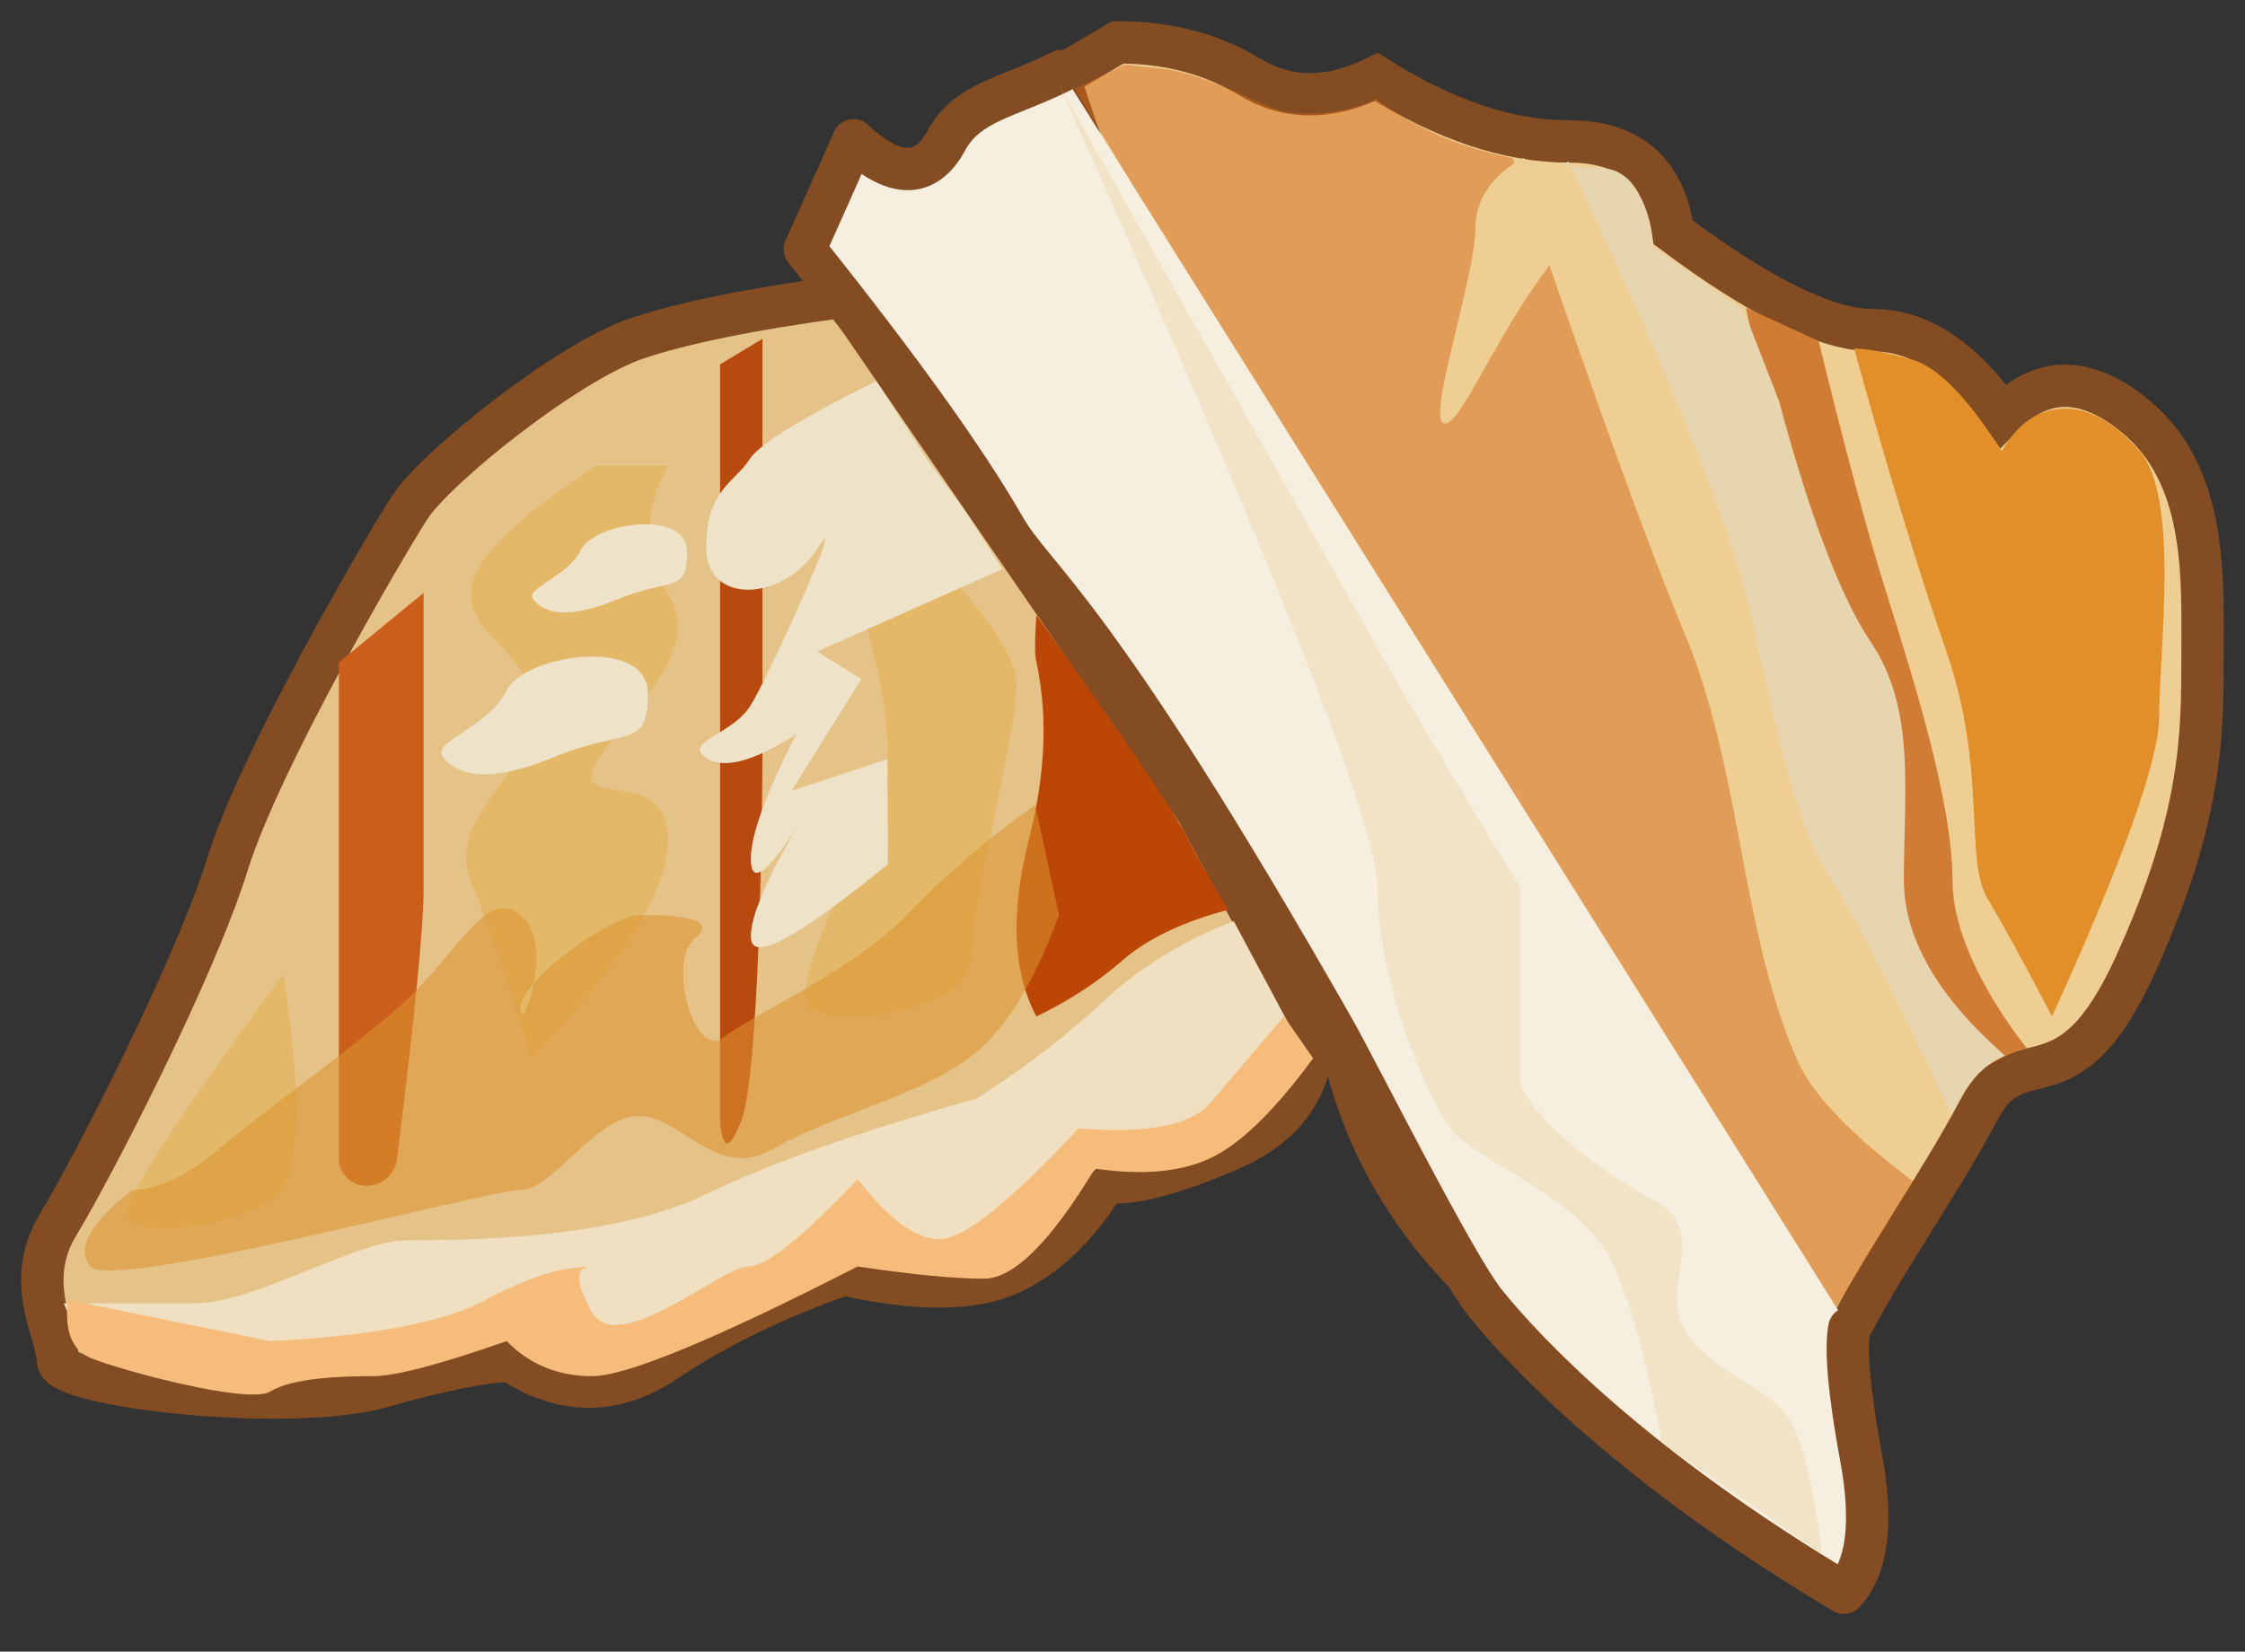 <svg xmlns="http://www.w3.org/2000/svg" xmlns:xlink="http://www.w3.org/1999/xlink" width="53" height="39" viewBox="0 0 53 39">
    <rect x="0" y="0" width="53" height="39" fill="#333333" stroke="none"/>
    <defs>
        <path id="a" d="M0 0h60v60H0z"/>
    </defs>
    <g fill="none" fill-rule="evenodd" transform="translate(-4 -11)">
        <mask id="b" fill="#fff">
            <use xlink:href="#a"/>
        </mask>
        <g mask="url(#b)">
            <path fill="#EECE92" stroke="#844C22" d="M35.62 35.41c.578 2.91 2.145 5.291 4.703 7.14 3.836 2.774 6.237 6.324 7.256 5.255 1.02-1.07-.778-3.67 0-5.255.779-1.583 2.204-3.57 3.146-5.355.943-1.786 2.072.12 3.672-3.38s1.6-5.476 1.6-7.312c0-1.835.132-4.276-1.6-5.688-1.154-.941-2.192-.941-3.112 0-.95-1.345-1.97-2.017-3.059-2.017-1.089 0-2.663-.77-4.724-2.31-.205-1.432-1.023-2.148-2.455-2.148-1.433 0-2.95-.508-4.55-1.523-1.096.545-2.093.545-2.992 0S31.568 12 30.392 12L29 12.817c1.06 3.288 2.076 5.564 3.047 6.828 1.458 1.896 2.565 6.71 3.07 8.533.335 1.215.504 3.625.504 7.231z"/>
            <path fill="#E5C388" stroke="#844C22" d="M23.927 18c-2.176.294-3.809.625-4.897.992-1.632.551-4.753 3.047-5.364 3.999-.61.952-3.52 5.924-4.298 8.419-.777 2.495-3.165 7.135-3.998 8.509-.833 1.373 0 2.605 0 3.217 0 .61 5.464 1.222 7.63.61 1.443-.407 2.465-.61 3.065-.61 1.229.808 2.447.808 3.654 0 1.206-.809 2.61-1.49 4.208-2.045 1.703.38 2.992.38 3.865 0 .874-.38 1.64-1.106 2.299-2.175.63.06 1.61-.197 2.943-.771 1.332-.575 1.988-1.527 1.965-2.857l-2.732-5.13L23.927 18z"/>
            <path fill="#D46917" d="M29.376 13.105l8.19 13.626c2.765 4.663 4.326 7.478 4.684 8.444.357.966 1.119 3.385 2.286 7.256l1.897.569.5-.442 2.228-3.67c-1.465-1.096-2.374-2.045-2.728-2.848-1.328-3.009-1.326-6.884-2.655-10.064-.885-2.12-2.24-5.867-4.063-11.238-.722-.158-1.33-.351-1.825-.578a8.244 8.244 0 0 1-1.406-.82c-.46.228-1.02.342-1.684.342-.995 0-1.327-.577-3.058-1.013-.114-.029-.513-.075-1.198-.14l-1.168.576z" opacity=".483"/>
            <path fill="#F6EFE0" stroke="#844C22" stroke-linecap="round" stroke-linejoin="round" d="M47.66 42.361c-.145.703.17 2.467.256 2.937.118.645.45 2.434-.385 3.311-4.961-2.957-7.495-5.641-8.46-6.835-.737-.91-3.028-5.494-3.585-6.471-5.686-9.987-7.06-10.6-7.767-11.835-.915-1.596-2.488-3.79-4.719-6.581l.876-1.963.273-.612c.974.905 1.707.905 2.197 0 .491-.906 1.43-.997 2.709-1.632"/>
            <path fill="#D17C35" d="M45.217 18.263c.683 3.294 1.405 5.761 2.167 7.404 1.143 2.464 1.143 3.248 1.143 6.13 0 1.921.75 3.403 2.253 4.447.313-.18.506-.285.58-.317.477-.209.505-.158.505-.158s-1.77-2.119-1.77-3.972c0-1.853-.915-4.745-1.568-6.822-.435-1.385-.966-3.359-1.591-5.92l-1.719-.792z"/>
            <path fill="#E7D5AF" d="M41.025 14.812c2.425 5.117 3.86 8.68 4.306 10.688.669 3.012 1.055 4.958 1.898 6.273.563.876 1.512 2.73 2.848 5.56.179-.408.365-.714.559-.92.194-.206.427-.367.7-.484-1.593-1.397-2.39-2.782-2.39-4.156 0-2.061.289-4.023-.776-5.606-.71-1.055-1.434-2.954-2.17-5.695l-.831-2.139-2.13-1.495c-.156-1.247-.58-1.87-1.273-1.87-.692 0-.94-.053-.741-.156z"/>
            <path fill="#E28F2A" d="M47.771 19.226c.798 2.884 1.523 5.265 2.175 7.145.978 2.82.414 4.904.978 5.85.375.631.882 1.557 1.52 2.779 1.687-3.699 2.53-6.062 2.53-7.089 0-1.54.488-5.15-.458-6.257-.358-.418-1.01-1.007-1.74-1.007-.629 0-1.135.336-1.519 1.007-.81-1.277-1.52-1.999-2.129-2.166-.609-.167-1.061-.254-1.357-.262z"/>
            <path fill="#F0E0C1" d="M5.504 41.776l.47 1.054c2.455.944 4.021 1.236 4.7.874 1.02-.542 4.947-1.414 5.445-1.414.499 0 1.149.54 2.334.54 1.184 0 3.616-1.867 5.322-2.545 1.706-.677 2.936.782 4.066 0a15.951 15.951 0 0 0 2.205-1.858c1.137.171 1.986-.024 2.547-.587.562-.563 1.163-1.468 1.803-2.715l-1.27-2.375c-1.197.465-2.223 1.098-3.08 1.897-.857.8-1.854 1.563-2.991 2.293-2.777.785-4.907 1.539-6.392 2.261-2.226 1.084-5.804 1.084-7.034 1.084-1.23 0-3.6 1.49-5.051 1.49H5.504z"/>
            <path fill="#F6BC7B" d="M10.382 42.667c2.413-.122 4.108-.446 5.083-.972.976-.527 1.813-.79 2.511-.79-.405 0-.405.36 0 1.08.608 1.079 3.063-1.08 3.693-1.08.42 0 1.28-.687 2.579-2.063.728.945 1.374 1.417 1.936 1.417.563 0 1.655-.872 3.276-2.615 1.629.133 2.672-.073 3.13-.618.459-.546 1.033-1.22 1.723-2.026l.687.989c-.905 1.233-1.708 2.017-2.41 2.351-.701.335-1.615.419-2.741.253-1.047 1.733-1.92 2.6-2.618 2.6s-1.692-.096-2.983-.288c-3.378 1.727-5.468 2.59-6.272 2.59-.803 0-1.475-.276-2.015-.828-1.575.552-2.628.828-3.157.828-.794 0-1.91.044-2.422.362-.512.319-3.58-.513-4.245-.793-.442-.187-.62-.643-.533-1.37l4.778.973z"/>
            <path fill="#CB5E1B" d="M12 26.642v11.711c0 .357.29.647.647.647.37 0 .682-.275.727-.643.417-3.345.626-5.461.626-6.347V25l-2 1.642z"/>
            <path fill="#B8490F" d="M21 19.603v17.864c.054.71.22.71.5 0 .42-1.065.5-7.093.5-8.932V19l-1 .603z"/>
            <path fill="#BC4606" d="M28.467 25.527c-.037.574-.04.926-.01 1.058.283 1.271.23 2.669-.158 4.194-.449 1.763-.392 3.17.168 4.221a9 9 0 0 0 2.033-1.322c.592-.516 1.426-.914 2.5-1.195a21.236 21.236 0 0 1-.968-1.704c-.31-.607-1.498-2.357-3.565-5.252z"/>
            <path fill="#E1AD4C" d="M18.082 22c-1.978 1.275-2.967 2.278-2.967 3.01 0 1.097 1.484 1.398 1.484 2.806 0 1.408-2.106 2.475-1.484 4.01.414 1.022.89 2.413 1.426 4.174 2.155-2.246 3.232-3.974 3.232-5.185 0-1.815-2.37-.63-1.69-1.815.678-1.184 2.564-2.553 1.69-3.99-.582-.958-.582-1.961 0-3.01h-1.69zM10.688 34C8.23 37.34 7 39.227 7 39.661c0 .652 3.065.325 3.688-.651.416-.652.416-2.321 0-5.01zM24.064 23.052c-.642.51 1.466 4.648.733 6.617-.733 1.969-1.797 3.947-1.797 4.86 0 .915 3.936.436 3.936-.913 0-1.35 1.064-5.297 1.064-6.495 0-1.197-3.295-4.58-3.936-4.069z" opacity=".531"/>
            <path fill="#EECE92" d="M38.064 20.983c-.338-.226.764-3.486.764-4.553 0-.712.376-1.278 1.129-1.7 1.087.784 1.239 1.704.456 2.762-1.174 1.586-2.01 3.718-2.349 3.491z"/>
            <path fill="#EEE2C9" d="M14.443 28.851c-.234-.337 1.098-.693 1.511-1.541.414-.848 3.318-1.3 3.338.048.02 1.348-.512.814-2.243 1.53-1.731.717-2.373.3-2.606-.037zM16.582 25.138c-.175-.252.824-.52 1.134-1.156.31-.636 2.488-.974 2.503.037.015 1.01-.384.61-1.682 1.147-1.299.538-1.78.225-1.955-.028zM24.687 19.997c-1.774.88-2.772 1.497-2.994 1.852-.332.53-1.026.71-1.02 2.09.005 1.38 1.857 1.243 2.627.01.77-1.232-1.143 3.01-1.584 3.714-.44.705-1.637.862-1.023 1.246.41.256 1.11.065 2.103-.571-.763 1.49-1.118 2.508-1.065 3.057.08.823 1.147-.975 1.147-.975s-1.278 2.08-1.14 2.79c.093.473 1.168-.128 3.224-1.802l-.01-2.482-2.268.75 1.65-2.64-1.043-.651 4.374-1.947-.905-1.406-.873-1.183-1.2-1.852z"/>
            <path fill="#E5C586" d="M29 13c5.01 11.143 7.516 17.458 7.516 18.945 0 2.232 1.266 5.304 1.893 5.882.627.579 2.509 1.4 3.327 2.465.545.71 1.044 2.303 1.497 4.78l3.775 2.616c-.2-1.665-.47-2.748-.814-3.248-.516-.75-1.591-.892-2.353-1.927-.761-1.034.583-2.434-.761-3.144-1.344-.71-3.193-2.17-3.193-2.93v-4.494c-1.463-2.383-2.587-4.268-3.371-5.654L29 13z" opacity=".294"/>
            <path fill="#DD932F" d="M7.116 39.097c-.992.79-1.323 1.391-.992 1.802.496.617 9.397-1.802 10.164-1.802.766 0 1.77-1.743 2.785-1.743 1.016 0 1.85 1.548 3.181.774s3.305-1.204 4.569-2.105c.842-.601 1.568-1.74 2.177-3.418L28.436 30c-1.203.875-2.215 1.743-3.034 2.605-1.23 1.292-3.666 2.372-4.332 2.895-.666.523-1.331-1.78-.666-2.337.666-.558-.744-.558-1.33-.558-.587 0-2.786 1.511-2.786 2.203s.846-1.517 0-2.203c-.847-.686-1.5.989-2.91 2.203-1.411 1.215-3.046 2.35-4.208 3.32-.775.646-1.46.97-2.054.97z" opacity=".556"/>
        </g>
    </g>
</svg>
